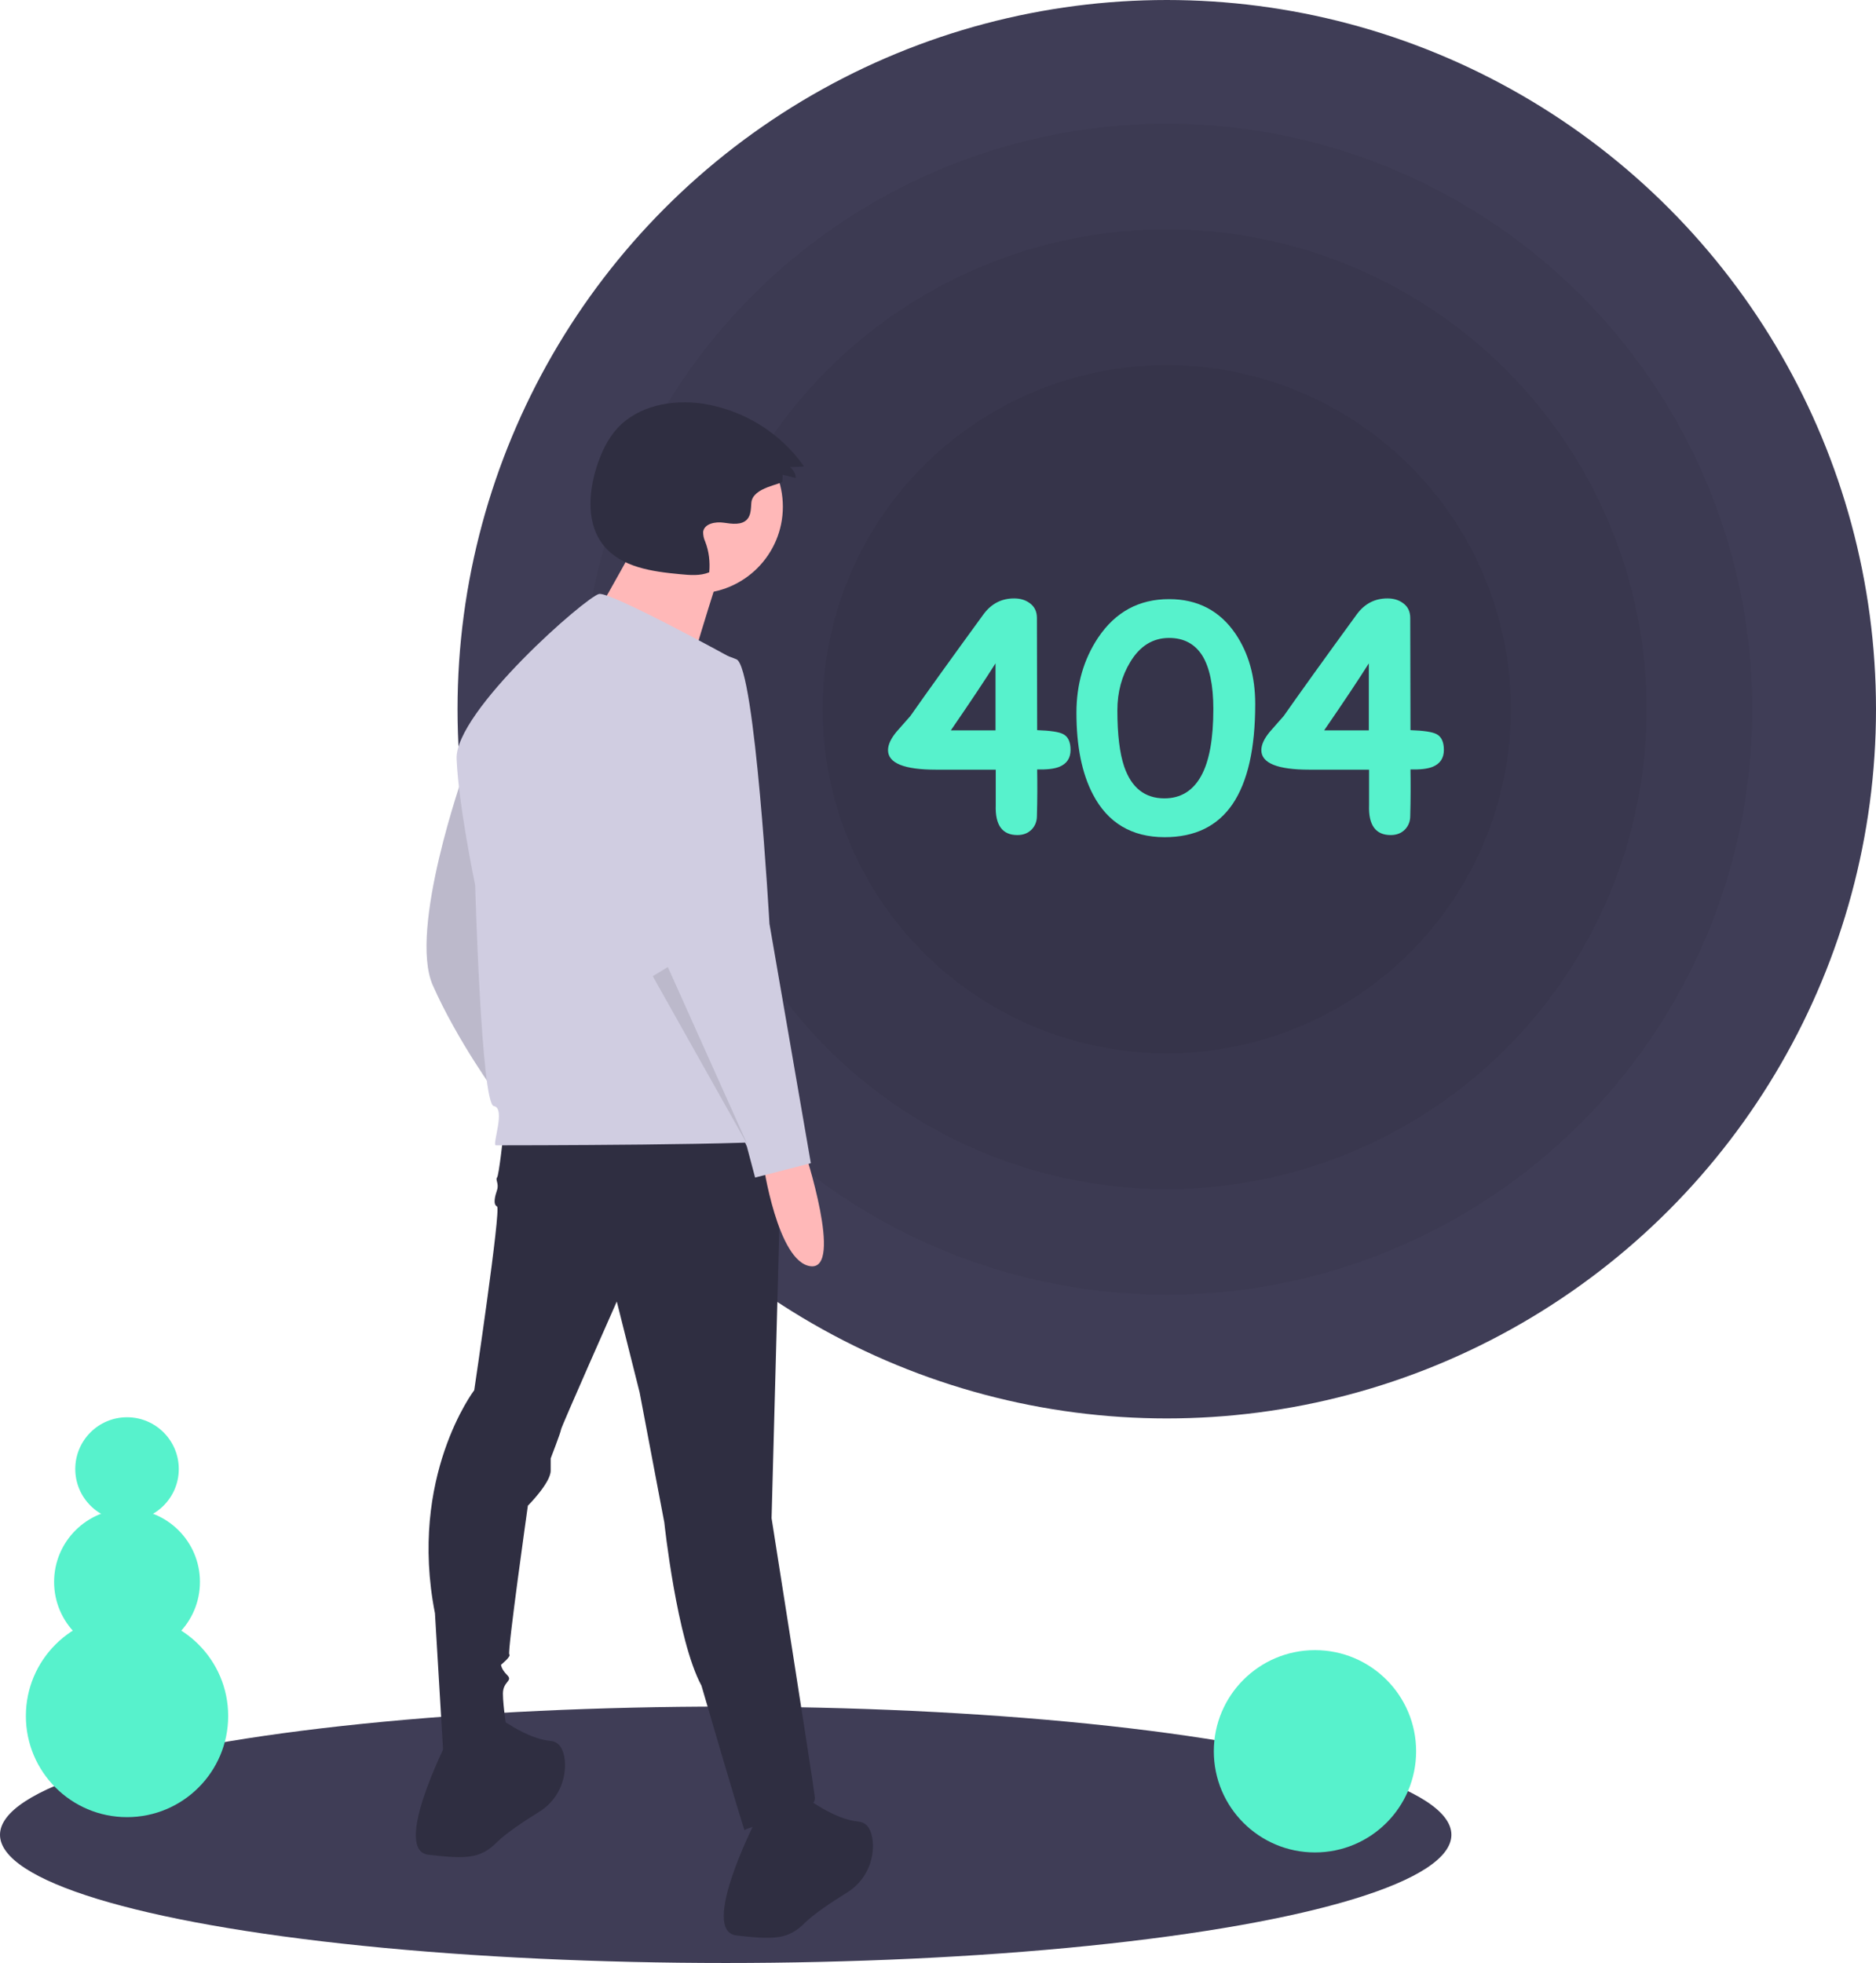 <?xml version="1.0" encoding="utf-8"?>
<!-- Generator: Adobe Illustrator 23.0.0, SVG Export Plug-In . SVG Version: 6.00 Build 0)  -->
<svg version="1.1" xmlns="http://www.w3.org/2000/svg" xmlns:xlink="http://www.w3.org/1999/xlink" x="0px" y="0px"
	 viewBox="0 0 797.5 834.5" style="enable-background:new 0 0 797.5 834.5;" xml:space="preserve">
<style type="text/css">
	.st0{fill:#3F3D56;}
	.st1{opacity:5.000000e-02;enable-background:new    ;}
	.st2{fill:#D0CDE1;}
	.st3{opacity:0.1;enable-background:new    ;}
	.st4{fill:#2F2E41;}
	.st5{fill:#FFB8B8;}
	.st6{fill:#57F2CC;}
</style>
<g id="bac3cfc7-b61b-48ce-8441-8100e40ddaa6">
	<g>
		<ellipse class="st0" cx="308.5" cy="780" rx="308.5" ry="54.5"/>
		<circle class="st0" cx="496" cy="301.5" r="301.5"/>
		<circle class="st1" cx="496" cy="301.5" r="248.9"/>
		<circle class="st1" cx="496" cy="301.5" r="204"/>
		<circle class="st1" cx="496" cy="301.5" r="146.3"/>
		<path class="st2" d="M197.2,328.5c0,0-23.7,66.7-13.2,90.4s27.2,46.5,27.2,46.5S205.1,332.9,197.2,328.5z"/>
		<path class="st3" d="M197.2,328.5c0,0-23.7,66.7-13.2,90.4s27.2,46.5,27.2,46.5S205.1,332.9,197.2,328.5z"/>
		<path class="st4" d="M213.9,483c0,0-1.8,16.7-2.6,17.6s0.9,2.6,0,5.3s-1.8,6.1,0,7s-9.7,78.1-9.7,78.1s-28.1,36.9-16.7,94.8
			l3.5,58.8c0,0,27.2,1.8,27.2-7.9c0,0-1.8-11.4-1.8-16.7s4.4-5.3,1.8-7.9s-2.6-4.4-2.6-4.4s4.4-3.5,3.5-4.4s7.9-63.2,7.9-63.2
			s9.7-9.7,9.7-14.9V620c0,0,4.4-11.4,4.4-12.3s23.7-54.4,23.7-54.4l9.7,38.6l10.5,55.3c0,0,5.3,50,15.8,69.4
			c0,0,18.4,63.2,18.4,61.5s30.7-6.1,29.8-14S328,645.4,328,645.4l4.4-164.2L213.9,483z"/>
		<path class="st4" d="M190.1,740.2c0,0-23.7,46.5-7.9,48.3s21.9,1.8,29-5.3c3.8-3.8,11.6-9,17.9-12.9c7.6-4.6,11.8-13.2,11-22
			c-0.5-4.3-2.1-7.8-6-8.2c-10.5-0.9-22.8-10.5-22.8-10.5L190.1,740.2z"/>
		<path class="st4" d="M321,774.5c0,0-23.7,46.5-7.9,48.3c15.8,1.8,21.9,1.8,29-5.3c3.8-3.8,11.6-9,17.9-12.9
			c7.6-4.6,11.8-13.2,11-22c-0.5-4.3-2.1-7.8-6-8.2c-10.5-0.9-22.8-10.5-22.8-10.5L321,774.5z"/>
		<circle class="st5" cx="295.9" cy="215.4" r="36.9"/>
		<path class="st5" d="M272.2,227.6c0,0-26.4,48.5-28.5,48.5s47.4,15.8,47.4,15.8s13.7-46.4,15.8-50.6L272.2,227.6z"/>
		<path class="st2" d="M312.6,280.6c0,0-52.7-29-57.9-28.1s-61.5,50-60.6,70.2s7.9,53.6,7.9,53.6s2.6,93.1,7.9,93.9
			s-0.9,16.7,0.9,16.7s122.9,0,123.8-2.6S312.6,280.6,312.6,280.6z"/>
		<path class="st5" d="M342,489.1c0,0,16.7,50.9,2.6,49.2s-20.2-43.9-20.2-43.9L342,489.1z"/>
		<path class="st2" d="M297.3,277.6c0,0-32.5,7-27.2,50.9s14.9,87.8,14.9,87.8l32.5,71.1l3.5,13.2l23.7-6.1l-17.6-101.8
			c0,0-6.1-108.9-14-112.4C308.1,278.1,302.7,277.2,297.3,277.6z"/>
		<polygon class="st3" points="277.5,415 317.9,486.9 283.9,411.1 		"/>
		<path class="st4" d="M332.6,204.6l0.1-2.8l5.6,1.4c-0.1-1.8-1-3.5-2.5-4.6l6-0.3c-10.1-14.4-25.7-24-43.1-26.7
			c-12.9-1.9-27.3,0.8-36.2,10.4c-4.3,4.7-7,10.6-8.9,16.6c-3.5,11.1-4.3,24.4,3.1,33.4c7.5,9.2,20.6,11,32.4,12.1
			c4.2,0.4,8.5,0.8,12.4-0.8c0.4-4.4-0.1-8.9-1.7-13c-0.6-1.3-0.9-2.7-0.9-4.2c0.5-3.5,5.2-4.4,8.7-3.9c3.5,0.5,7.7,1.2,10.1-1.5
			c1.6-1.9,1.5-4.6,1.7-7C320,207,332.6,206,332.6,204.6z"/>
		<circle class="st6" cx="559" cy="744.5" r="43"/>
		<circle class="st6" cx="54" cy="729.5" r="43"/>
		<circle class="st6" cx="54" cy="672.5" r="31"/>
		<circle class="st6" cx="54" cy="624.5" r="22"/>
	</g>
</g>
<g id="Layer_2">
	<g>
		<path class="st6" d="M423.2,327.2h-25.3c-13.6,0-20.4-2.8-20.4-8.3c0-2.3,1.2-4.9,3.6-7.8c1.9-2.2,3.9-4.4,5.9-6.7
			c6.8-9.7,17.2-24.2,31.2-43.4c3.3-4.4,7.6-6.6,12.9-6.6c2.5,0,4.7,0.6,6.5,1.9c2.2,1.5,3.2,3.7,3.2,6.4l0.1,47.7
			c5.5,0.2,9.2,0.7,11.1,1.7c2.1,1.1,3.1,3.4,3.1,6.7c0,3.5-1.6,5.9-4.8,7.2c-2.3,0.9-5.4,1.2-9.4,1.1c0.1,6.1,0.1,12.7-0.1,19.8
			c0,2.3-0.8,4.3-2.3,5.8s-3.5,2.3-6,2.3c-6.4,0-9.5-4.2-9.2-12.7V327.2z M423.2,282c-4.1,6.5-10.4,16-19,28.5h19V282z"/>
		<path class="st6" d="M495.1,355.9c-14,0-24.2-6.1-30.5-18.2c-4.7-9-7-20.5-7-34.7c0-12.1,3.1-22.7,9.2-31.9
			c7.4-11,17.4-16.4,30.2-16.4c12.1,0,21.5,4.9,28.2,14.7c5.6,8.3,8.4,18.2,8.4,29.9c0,18.9-3.2,33-9.6,42.5
			C517.6,351.2,508,355.9,495.1,355.9z M497,271.2c-6.9,0-12.4,3.4-16.5,10.2c-3.6,5.9-5.5,12.8-5.5,20.6c0,10.3,1,18.3,2.9,23.9
			c3.1,9,8.8,13.5,17.1,13.5c6.9,0,12.1-3.2,15.6-9.5c3.5-6.3,5.2-15.8,5.2-28.5c0-10.1-1.6-17.7-4.7-22.7
			C508,273.8,503.3,271.2,497,271.2z"/>
		<path class="st6" d="M581.9,327.2h-25.3c-13.6,0-20.4-2.8-20.4-8.3c0-2.3,1.2-4.9,3.6-7.8c1.9-2.2,3.9-4.4,5.9-6.7
			c6.8-9.7,17.2-24.2,31.2-43.4c3.3-4.4,7.6-6.6,12.9-6.6c2.5,0,4.7,0.6,6.5,1.9c2.2,1.5,3.2,3.7,3.2,6.4l0.1,47.7
			c5.5,0.2,9.2,0.7,11.1,1.7c2.1,1.1,3.1,3.4,3.1,6.7c0,3.5-1.6,5.9-4.8,7.2c-2.3,0.9-5.4,1.2-9.4,1.1c0.1,6.1,0.1,12.7-0.1,19.8
			c0,2.3-0.8,4.3-2.3,5.8s-3.5,2.3-6,2.3c-6.4,0-9.5-4.2-9.2-12.7V327.2z M581.9,282c-4.1,6.5-10.4,16-19,28.5h19V282z"/>
	</g>
</g>
</svg>
